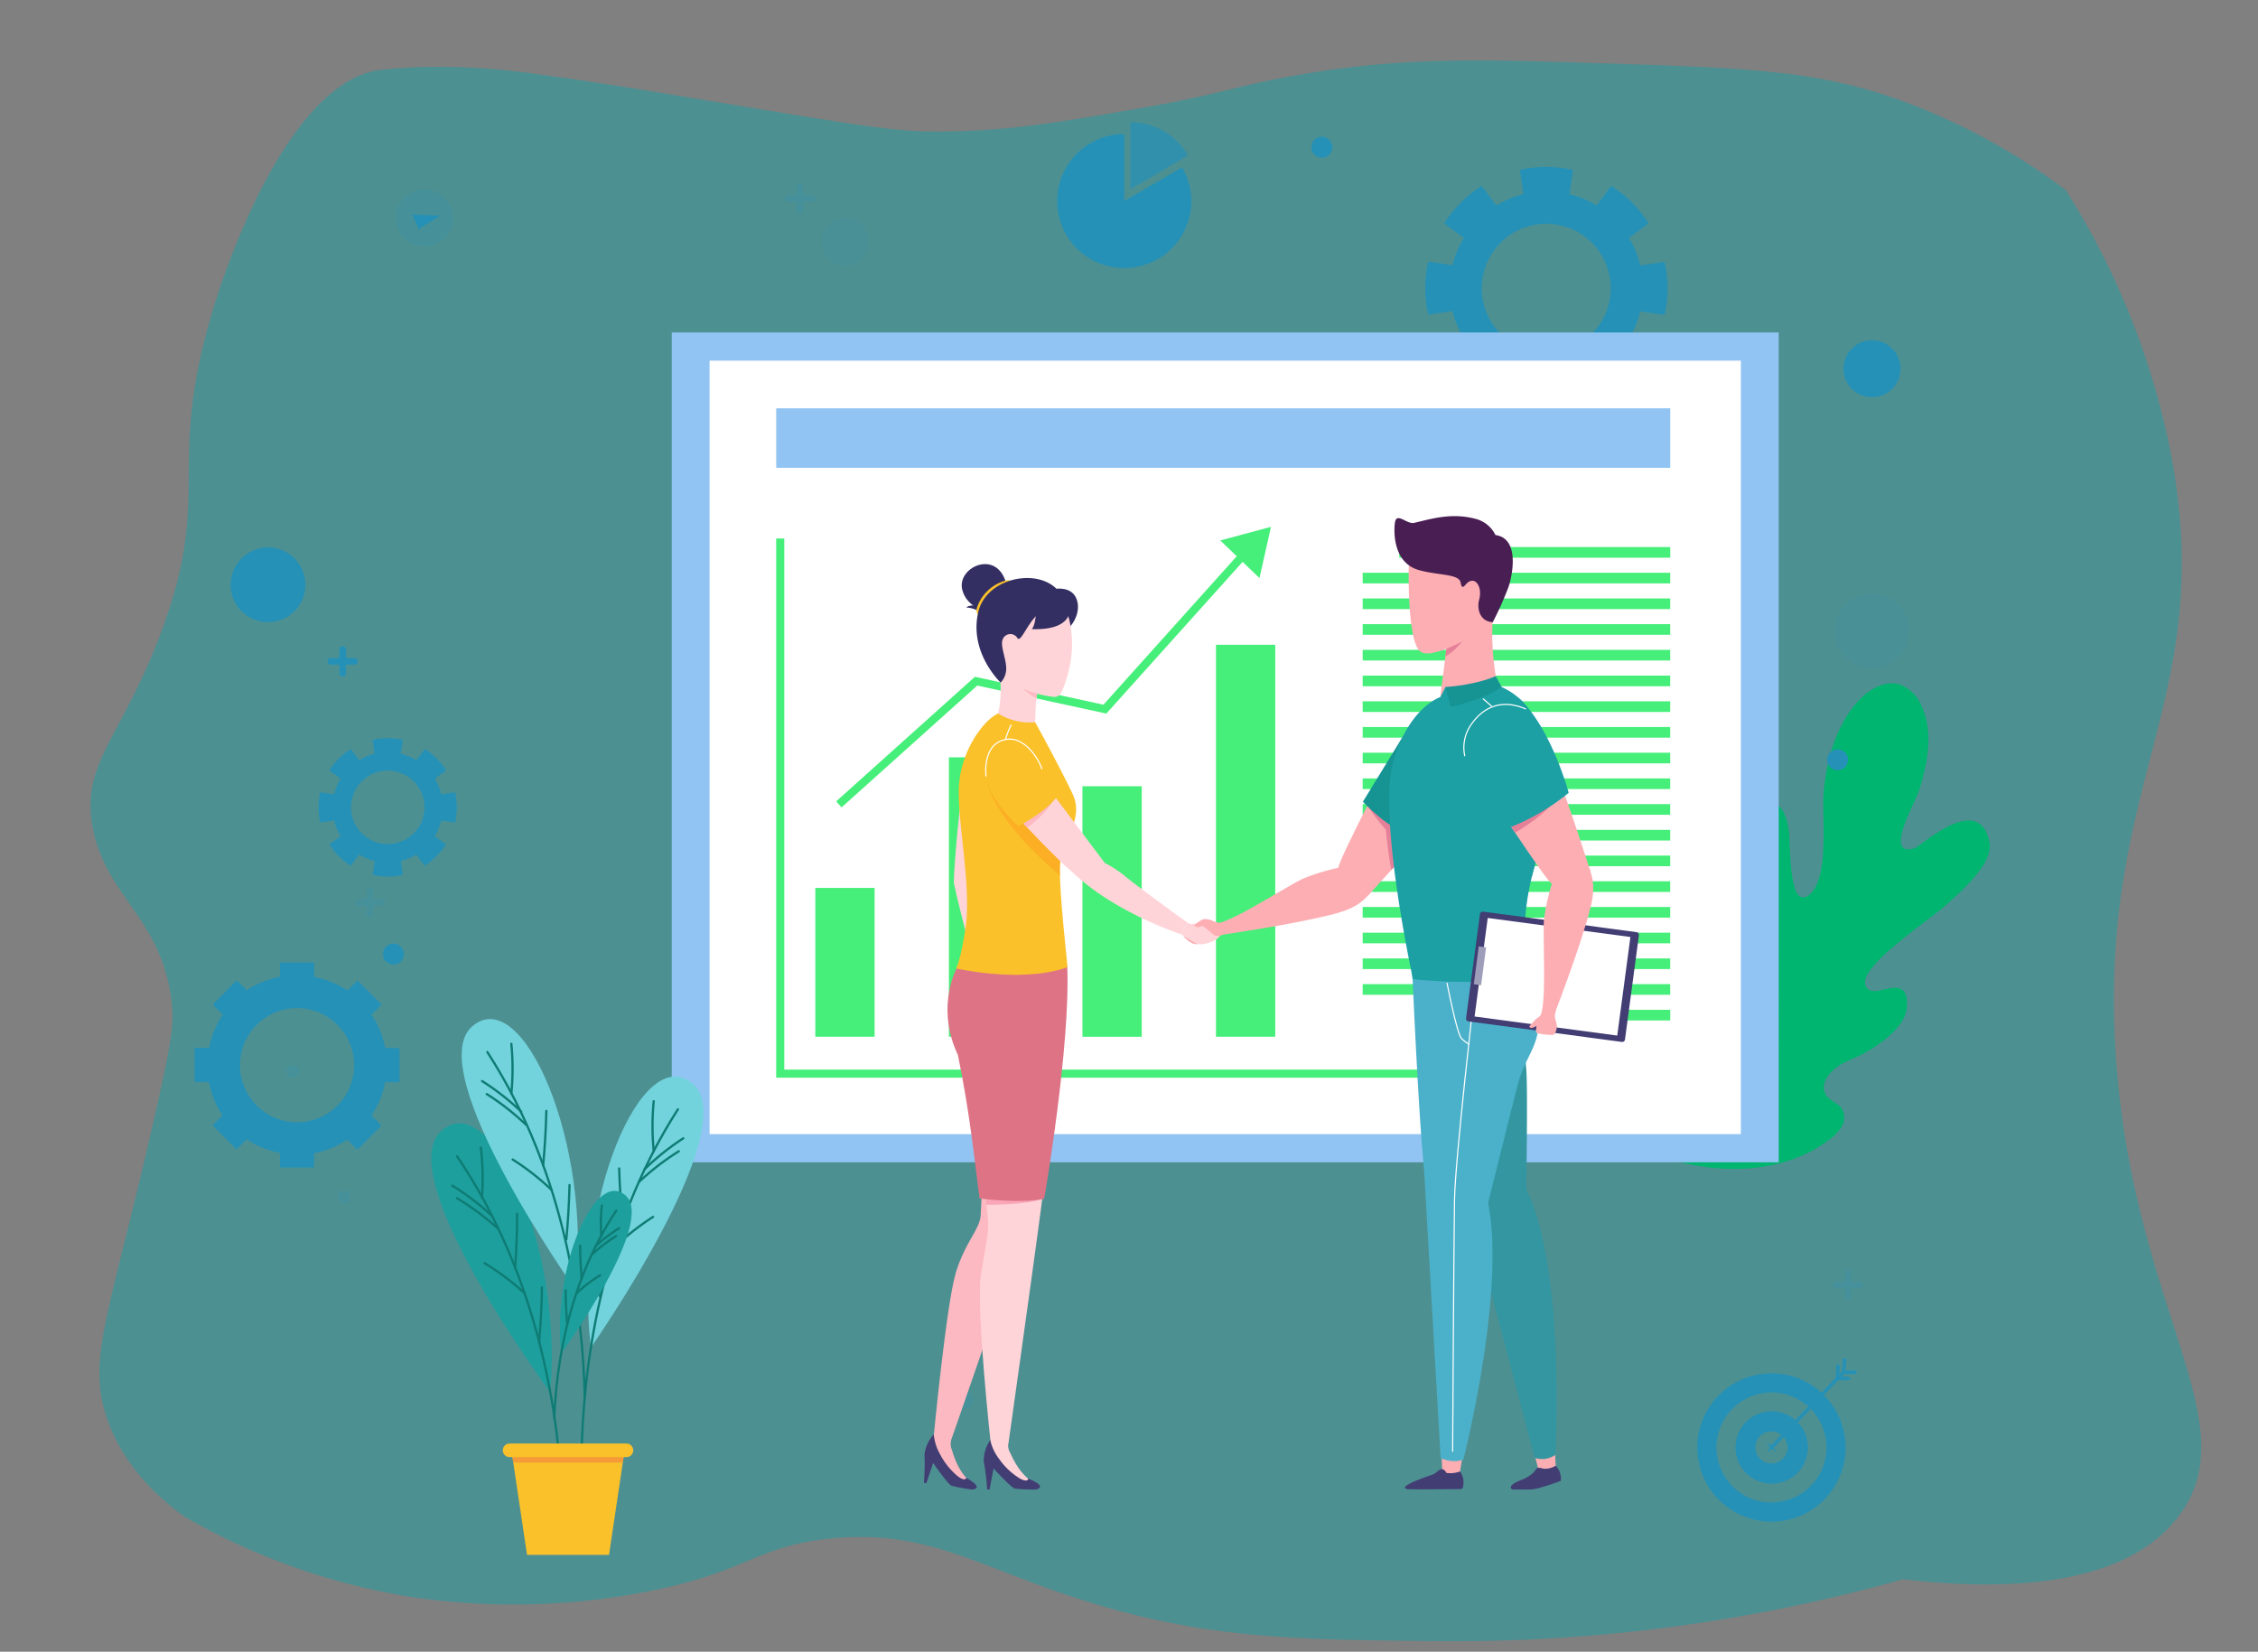 <svg id="Layer_1" data-name="Layer 1" xmlns="http://www.w3.org/2000/svg" viewBox="0 0 499 365"><rect x="0" y="0" width="499" height="365" fill="#808080" stroke="none"/><defs><style>.cls-1,.cls-20{fill:#1ca0a4;}.cls-1{opacity:0.51;}.cls-2{fill:#00b570;}.cls-3{opacity:0.5;}.cls-4,.cls-5,.cls-6,.cls-8,.cls-9{fill:#2591b7;}.cls-5{opacity:0.1;}.cls-6,.cls-7{opacity:0.2;}.cls-8{opacity:0.7;}.cls-9{opacity:0.3;}.cls-10{fill:#91c4f2;}.cls-11{fill:#fff;}.cls-12{fill:#45ef79;}.cls-13{fill:#fdaeb3;}.cls-14{fill:#3396a0;}.cls-15{fill:#4bb1ca;}.cls-16{fill:#e58099;}.cls-17,.cls-31{fill:none;stroke-linecap:round;stroke-miterlimit:10;}.cls-17{stroke:#fff;stroke-width:0.25px;}.cls-18{fill:#491e53;}.cls-19{fill:#169393;}.cls-21{fill:#423d73;}.cls-22{fill:#9e9dba;}.cls-23{fill:#ffd4d8;}.cls-24{fill:#fcb9c1;}.cls-25{fill:#f9a7b9;}.cls-26{fill:#332f62;}.cls-27{fill:#de7385;}.cls-28{fill:#fac12a;}.cls-29{fill:#fcae24;}.cls-30{fill:#1d9f9d;}.cls-31{stroke:#0e7c74;stroke-width:0.5px;}.cls-32{fill:#72d3dd;}.cls-33{fill:#0e7c74;}.cls-34{fill:#f49a38;}</style></defs><title>imagaCS </title><path class="cls-1" d="M456.5,42a139.73,139.73,0,0,0-37-20c-18.11-6.46-33.74-7-65-8-27.78-.91-45.84-1.51-70,3-12.51,2.33-15.13,3.88-33,7-18.69,3.26-31.63,5.45-48,5-7.31-.2-18.1-2-39.66-5.55-22.27-3.68-29.89-5-45.2-7.07a150,150,0,0,0-22.22-1.61,116.39,116.39,0,0,0-12.66.71C62.93,18.57,49.17,61.64,47.5,67c-11.38,36.69-.06,41.21-12,73-8.75,23.29-17.76,28.69-15,43,2.95,15.27,15.29,19.87,17.43,38.45.52,4.55.19,7.81-3.55,24.35C24.28,290.45,19.2,299.89,23.5,313c1.92,5.87,6.21,14,17,22a146.07,146.07,0,0,0,51,18,153.48,153.48,0,0,0,50-1c23.7-4.34,25.2-10.31,42-12,21.72-2.18,32.72,6.45,57,14,26.47,8.23,46.92,8.4,78.67,8.67A365.2,365.2,0,0,0,420.5,349c20.41,2.33,48.57,2.54,61-14,15.68-20.87-10.57-45.89-14-103-3.62-60.31,22.92-78.13,12-133A169.52,169.52,0,0,0,456.5,42Z"/><path class="cls-2" d="M379.53,231c2.11-4.43,4.27-9.06,4.15-14-.11-4.54.06-9.59-1.12-14a36.79,36.79,0,0,1-.9-13.52c1.54-14.17,7.52-13.29,9.74-12.47s3.42,3,3.93,6.61c.41,2.93-.16,16.9,4.1,14.39,4.93-2.91,3.23-17.26,3.54-22.13.46-7.29,2.58-15.25,7.53-20.8,2.44-2.74,6.22-5,9.67-3.69a8.48,8.48,0,0,1,4.46,4.61c2.78,6,1.3,12.7-.53,18.74-.77,2.53-7.9,14.58-1.15,12.77,1.61-.43,14.15-12.58,16.66-1.63.88,3.86-3.06,8.33-9.48,14.07-4,3.59-19.18,13.45-17.91,17.69s9.42-3.6,9.22,4.56c-.11,4.57-5.69,8.44-9.53,10.57-1.83,1-3.85,1.65-5.6,2.78-2.08,1.34-4.49,4.3-2.54,6.73.85,1.06,2.33,1.48,3.15,2.57a3.88,3.88,0,0,1,.17,3.94,9,9,0,0,1-2.76,3c-7,5.4-16.37,7.14-25.21,6.34s-17.28-3.94-25.41-7.49"/><g class="cls-3"><path class="cls-2" d="M416.69,159.35s-4.13,48.07-29.63,80.45"/><path class="cls-2" d="M433,189s-14.66,14.14-27.61,17.32"/><path class="cls-2" d="M389.6,183.14c-.06,7.5,1.46,28.24,9.52,37.48"/><path class="cls-2" d="M415.71,224.36s-5.7,6.08-24.88,10.33"/><path class="cls-2" d="M403.24,246.55s-9.84,2.82-19.3-1.49"/></g><path class="cls-4" d="M96.12,172.08l2.48-1.84a15.35,15.35,0,0,0-4.72-4.72L92,168a12.12,12.12,0,0,0-3.45-1.43L89,163.5a15,15,0,0,0-6.68,0l.45,3.06A12.12,12.12,0,0,0,79.35,168l-1.84-2.48a15.35,15.35,0,0,0-4.72,4.72l2.48,1.84a12.13,12.13,0,0,0-1.43,3.45l-3.06-.45a15,15,0,0,0,0,6.68l3.06-.45a12.13,12.13,0,0,0,1.43,3.45l-2.48,1.84a15.35,15.35,0,0,0,4.72,4.72l1.84-2.48a12.12,12.12,0,0,0,3.45,1.43l-.45,3.06a15,15,0,0,0,6.68,0l-.45-3.06A12.12,12.12,0,0,0,92,188.85l1.84,2.48a15.35,15.35,0,0,0,4.72-4.72l-2.48-1.84a12.13,12.13,0,0,0,1.43-3.45l3.06.45a15,15,0,0,0,0-6.68l-3.06.45A12.13,12.13,0,0,0,96.12,172.08ZM85.69,186.53a8.12,8.12,0,1,1,8.12-8.12A8.12,8.12,0,0,1,85.69,186.53Z"/><path class="cls-4" d="M360,52.59l4.34-3.23a26.92,26.92,0,0,0-8.28-8.28l-3.23,4.34a21.27,21.27,0,0,0-6-2.5l.78-5.36a26.28,26.28,0,0,0-11.72,0l.78,5.36a21.27,21.27,0,0,0-6,2.5l-3.23-4.34a26.91,26.91,0,0,0-8.28,8.28l4.34,3.23a21.26,21.26,0,0,0-2.51,6l-5.36-.78a26.28,26.28,0,0,0,0,11.72l5.36-.78a21.26,21.26,0,0,0,2.51,6l-4.34,3.23a26.92,26.92,0,0,0,8.28,8.28L330.59,82a21.26,21.26,0,0,0,6,2.51l-.78,5.36a26.28,26.28,0,0,0,11.72,0l-.78-5.36a21.26,21.26,0,0,0,6-2.51l3.23,4.34a26.91,26.91,0,0,0,8.28-8.28L360,74.82a21.26,21.26,0,0,0,2.5-6l5.36.78a26.27,26.27,0,0,0,0-11.72l-5.36.78A21.26,21.26,0,0,0,360,52.59Zm-15.5,25.09a14.25,14.25,0,1,1,11.18-11.18A14.26,14.26,0,0,1,344.49,77.67Z"/><circle class="cls-5" cx="186.78" cy="53.45" r="5.28"/><circle class="cls-4" cx="59.23" cy="129.23" r="8.26"/><circle class="cls-5" cx="413.69" cy="139.46" r="8.26"/><circle class="cls-6" cx="93.8" cy="48.17" r="6.3" transform="translate(14.32 117.47) rotate(-68.26)"/><polyline class="cls-4" points="91.12 47.42 92.53 50.58 97.27 47.65"/><circle class="cls-4" cx="413.69" cy="81.51" r="6.3" transform="translate(-3.98 23.77) rotate(-3.28)"/><polyline class="cls-4" points="410.94 81.97 413.56 84.23 416.61 79.57"/><circle class="cls-4" cx="86.94" cy="210.84" r="2.32"/><circle class="cls-6" cx="64.71" cy="236.76" r="1.42"/><circle class="cls-6" cx="76.09" cy="264.54" r="1.42"/><circle class="cls-6" cx="212.91" cy="309.3" r="2.15"/><circle class="cls-4" cx="406.09" cy="167.9" r="2.32"/><circle class="cls-4" cx="292.12" cy="32.54" r="2.32"/><path class="cls-4" d="M75.73,149.51a.74.74,0,0,1-.74-.74v-5.21a.74.74,0,0,1,1.48,0v5.21A.74.74,0,0,1,75.73,149.51Z"/><path class="cls-4" d="M78.34,146.9H73.13a.74.74,0,0,1,0-1.48h5.21a.74.74,0,0,1,0,1.48Z"/><g class="cls-7"><path class="cls-4" d="M383.56,143.42a.74.74,0,0,1-.74-.74v-5.21a.74.74,0,0,1,1.48,0v5.21A.74.74,0,0,1,383.56,143.42Z"/><path class="cls-4" d="M386.17,140.81H381a.74.74,0,1,1,0-1.48h5.21a.74.74,0,1,1,0,1.48Z"/></g><path class="cls-6" d="M84.33,198.69H82.47v-1.87a.74.74,0,0,0-1.48,0v1.87H79.12a.74.74,0,1,0,0,1.48H81V202a.74.74,0,1,0,1.48,0v-1.87h1.87a.74.74,0,1,0,0-1.48Z"/><g class="cls-7"><path class="cls-4" d="M176.77,47.22a.74.74,0,0,1-.74-.74V41.27a.74.74,0,0,1,1.48,0v5.21A.74.74,0,0,1,176.77,47.22Z"/><path class="cls-4" d="M179.38,44.61h-5.21a.74.74,0,1,1,0-1.48h5.21a.74.74,0,1,1,0,1.48Z"/></g><g class="cls-7"><path class="cls-4" d="M408.41,287.32a.74.74,0,0,1-.74-.74v-5.21a.74.74,0,0,1,1.48,0v5.21A.74.74,0,0,1,408.41,287.32Z"/><path class="cls-4" d="M411,284.71H405.8a.74.74,0,0,1,0-1.48H411a.74.74,0,1,1,0,1.48Z"/></g><path class="cls-4" d="M263.26,44.44a14.62,14.62,0,0,1-.56,4.05,14.81,14.81,0,1,1-14.25-18.86V44.44L261.22,37A14.71,14.71,0,0,1,263.26,44.44Z"/><path class="cls-8" d="M262.56,34.36A14.79,14.79,0,0,0,249.79,27V41.83Z"/><path class="cls-9" d="M263.26,44.44a14.62,14.62,0,0,1-.56,4.05l-14.25-4.05L261.22,37A14.71,14.71,0,0,1,263.26,44.44Z"/><path class="cls-6" d="M248.44,29.63V44.44l-12.21,8.37a14.81,14.81,0,0,1,12.21-23.18Z"/><path class="cls-4" d="M391.48,311.92a7.95,7.95,0,1,0,8,7.94A7.95,7.95,0,0,0,391.48,311.92Zm0,11.53a3.59,3.59,0,1,1,3.59-3.59A3.58,3.58,0,0,1,391.48,323.45Z"/><path class="cls-4" d="M391.48,303.48a16.39,16.39,0,1,0,16.39,16.39A16.4,16.4,0,0,0,391.48,303.48Zm0,28.56a12.16,12.16,0,1,1,12.17-12.17A12.16,12.16,0,0,1,391.48,332Z"/><path class="cls-4" d="M391.48,311.92a7.95,7.95,0,1,0,8,7.94A7.95,7.95,0,0,0,391.48,311.92Zm0,11.53a3.59,3.59,0,1,1,3.59-3.59A3.58,3.58,0,0,1,391.48,323.45Z"/><path class="cls-4" d="M391.48,311.92a7.95,7.95,0,1,0,8,7.94A7.95,7.95,0,0,0,391.48,311.92Zm0,11.53a3.59,3.59,0,1,1,3.59-3.59A3.58,3.58,0,0,1,391.48,323.45Z"/><rect class="cls-4" x="387.93" y="311.17" width="23.03" height="0.74" transform="translate(-101.81 384.75) rotate(-46.26)"/><rect class="cls-4" x="391.27" y="318.76" width="0.37" height="2.22" transform="translate(-108.41 395.31) rotate(-47.84)"/><rect class="cls-4" x="390.35" y="319.68" width="2.22" height="0.37" transform="translate(-108.38 395.47) rotate(-47.85)"/><path class="cls-4" d="M409.93,303.62h-2.51a.37.37,0,0,1-.37-.4l.23-2.75a.37.37,0,0,1,.4-.34.37.37,0,0,1,.34.4l-.2,2.34h2.11a.37.37,0,1,1,0,.74Z"/><path class="cls-4" d="M408.52,305H406a.37.37,0,0,1-.37-.4l.23-2.75a.37.37,0,0,1,.4-.34.37.37,0,0,1,.34.4l-.2,2.34h2.11a.37.37,0,1,1,0,.74Z"/><path class="cls-4" d="M85.13,231.57c0-.18-.08-.38-.13-.56a17.77,17.77,0,0,0-.61-2.21,19.45,19.45,0,0,0-2.29-4.57L84.33,222,79,216.66l-.1.1-2.12,2.13a19.87,19.87,0,0,0-7.34-3V212.7H61.87v3.15a19.87,19.87,0,0,0-7.34,3l-2.22-2.23L47,222l2.23,2.22a19.87,19.87,0,0,0-3,7.34H43v7.55h3.16a19.63,19.63,0,0,0,3,7.34L47,248.69,52.3,254l2.22-2.23a19.63,19.63,0,0,0,7.34,3V258h7.55v-3.16a19.63,19.63,0,0,0,7.34-3l2.12,2.13.1.1,3.21-3.21,2.13-2.13-2.13-2.12-.1-.1.1-.16a19.56,19.56,0,0,0,2.93-7.19h3.16v-7.55ZM65.65,248a12.61,12.61,0,1,1,12.61-12.61A12.61,12.61,0,0,1,65.65,248Z"/><rect class="cls-10" x="148.45" y="73.47" width="244.63" height="183.38"/><rect class="cls-11" x="156.81" y="79.7" width="227.91" height="170.93"/><rect class="cls-10" x="171.54" y="90.23" width="197.57" height="13.15"/><rect class="cls-12" x="180.18" y="196.22" width="13.1" height="32.88"/><rect class="cls-12" x="209.7" y="167.36" width="13.1" height="61.74"/><rect class="cls-12" x="239.21" y="173.75" width="13.1" height="55.36"/><rect class="cls-12" x="268.72" y="142.49" width="13.1" height="86.61"/><polygon class="cls-12" points="332.71 238.15 171.53 238.15 171.53 119 173.32 119 173.32 236.37 332.71 236.37 332.71 238.15"/><polygon class="cls-12" points="185.98 178.42 184.79 177.09 215.45 149.56 243.85 155.73 274.6 121.49 275.93 122.69 244.49 157.69 215.96 151.5 185.98 178.42"/><polygon class="cls-12" points="278.34 127.74 269.67 119.43 280.87 116.43 278.34 127.74"/><rect class="cls-12" x="309.23" y="120.89" width="59.88" height="2.35"/><rect class="cls-12" x="301.14" y="126.57" width="67.96" height="2.35"/><rect class="cls-12" x="301.14" y="132.25" width="67.96" height="2.35"/><rect class="cls-12" x="301.14" y="137.93" width="67.96" height="2.35"/><rect class="cls-12" x="301.14" y="143.61" width="67.96" height="2.35"/><rect class="cls-12" x="301.14" y="149.3" width="67.96" height="2.35"/><rect class="cls-12" x="301.14" y="154.98" width="67.96" height="2.35"/><rect class="cls-12" x="301.14" y="160.66" width="67.96" height="2.35"/><rect class="cls-12" x="301.14" y="166.34" width="67.96" height="2.35"/><rect class="cls-12" x="301.14" y="172.02" width="67.96" height="2.35"/><rect class="cls-12" x="301.14" y="177.7" width="67.96" height="2.35"/><rect class="cls-12" x="301.14" y="183.39" width="67.96" height="2.35"/><rect class="cls-12" x="301.14" y="189.07" width="67.96" height="2.35"/><rect class="cls-12" x="301.14" y="194.75" width="67.96" height="2.35"/><rect class="cls-12" x="301.14" y="200.43" width="67.96" height="2.35"/><rect class="cls-12" x="301.14" y="206.11" width="67.96" height="2.35"/><rect class="cls-12" x="301.14" y="211.8" width="67.96" height="2.35"/><rect class="cls-12" x="301.14" y="217.48" width="67.96" height="2.35"/><rect class="cls-12" x="339.17" y="223.16" width="29.94" height="2.35"/><polyline class="cls-13" points="338.45 318.71 340.02 324.94 343.8 324.27 343.55 318.39"/><path class="cls-14" d="M336.12,260.66c-10.15-16.59-13.55-1.51-13.55-1.51l16.58,63a5,5,0,0,0,4.58-.67S346.28,277.24,336.12,260.66Z"/><path class="cls-14" d="M334.25,217.17a16.93,16.93,0,0,1,2.68,7.75c.35,4.1,0,7.68.36,11.41s0,26.38,0,26.38-10.9,5.57-12.35,2.3c-2.93-6.63-12.08-43.73-12.08-43.73S324.38,221.59,334.25,217.17Z"/><path class="cls-15" d="M338.41,215.32A21.43,21.43,0,0,1,339.85,228c-.68,4.05-2.91,6.29-4.28,11.15-1,3.61-6.7,26.66-6.7,26.66s-13.22-1.63-13.84-5.16c-1.26-7.14-2.92-45.75-2.92-45.75S327.77,217.25,338.41,215.32Z"/><polyline class="cls-13" points="318.5 319.12 318.74 325.54 322.57 325.67 323.55 319.87"/><path class="cls-15" d="M327.64,261.39c-6.75-18.24-13-4.1-13-4.1l3.73,64.91a6.94,6.94,0,0,0,5,.39S334.4,279.63,327.64,261.39Z"/><path class="cls-13" d="M330.9,151.45c-4.31,3.18-12.61,2.6-12.61,2.6l1.14-9,.49-3.82s.69-.84,1.71-2c3.16-3.64,9.53-10.4,8.57-4.75C328.92,142,330.9,151.45,330.9,151.45Z"/><path class="cls-16" d="M324.29,139.93a13.66,13.66,0,0,1-4.87,5.17l.49-3.82s.69-.84,1.71-2l.38-.14Z"/><path class="cls-13" d="M311.3,126S311,141.9,313.9,144s13.43-4.65,13.43-4.65,7.4-9.92,5.42-17.32c-1.67-6.25-15.95-9.15-20.49-1.56C311.42,121.91,311.38,123.8,311.3,126Z"/><path class="cls-17" d="M319.79,217.29S322,228.59,323,229.5a8.8,8.8,0,0,0,1.55,1.21"/><path class="cls-17" d="M325.87,219.14s-4.28,37.06-4.43,45.85-.42,55.73-.42,55.73"/><path class="cls-18" d="M308.23,115.83s-1.08,8.37,5.37,10.16c4.28,1.19,8.85.8,9.19,2.75s.93.39,1.73-.13c1.71-1.09,3.08,1.29,2.37,3.89-.54,2,.08,4.82,3,5a77.51,77.51,0,0,0,3.45-7.71c.84-2.43,2.65-10.79-2.85-11.55a6.78,6.78,0,0,0-4.54-3.62c-5.38-1.38-9.92.13-13.46.93C310.83,115.92,308.43,112.82,308.23,115.83Z"/><path class="cls-13" d="M317.68,180.45c-1.24,1.61-3.18,3.9-5.27,6.29-1.64,1.87-3.37,3.8-4.93,5.51-2.87,3.18-5.14,5.63-5.14,5.63s-6.7-4.48-6.58-6.11c.07-1,3.27-7.49,5.85-12.62.55-1.09,1.07-2.13,1.54-3,1-2,1.67-3.3,1.67-3.3Z"/><path class="cls-16" d="M312.4,186.74c-1.64,1.87-3.37,3.8-4.93,5.51-.68-3.43-1.22-8.93-1.22-8.93a38.38,38.38,0,0,1-3.74-4.84l4.21-2.84,4.75,2.37S312,182.73,312.4,186.74Z"/><path class="cls-13" d="M295.76,191.77a46.12,46.12,0,0,0-7.83,2.41c-1.86.86-8.22,4.75-12.9,7.3a40.6,40.6,0,0,1-5.15,2.37l.94,2.6s9.67-1.38,17.9-3.09,10.89-2.52,13.62-5.49S298.76,191,295.76,191.77Z"/><path class="cls-19" d="M310.05,162.71l-8.86,14.46s5.81,6.42,12,8c4.23-2.64,8.55-12.14,8.55-12.14"/><path class="cls-20" d="M340.25,187.38c-.1.37-.2.74-.31,1.11-.54,1.81-1,3.64-1.47,5.46-3.4,14.54-.05,21.36-.05,21.36-9.35,3-26.24,1.06-26.24,1.06s-.21-1.37-.43-2.43c-1.45-7.13-6.85-35.2-3.85-45.65,3.46-12,10.38-14.24,10.38-14.24a48.9,48.9,0,0,0,12.61-2.6C343.51,156,343.76,174.48,340.25,187.38Z"/><path class="cls-20" d="M340.25,187.38c-.1.37-.2.74-.31,1.11-.54,1.81-1,3.65-1.47,5.46v0c-9.89-14-14.11-24.23-14.11-24.23l4.7.92,5.73,2.88Z"/><path class="cls-13" d="M351.49,192.59s-7.19,3.64-8.55,2.73c-.81-.54-4.92-6.53-8.11-11.29-.69-1-1.33-2-1.88-2.83-1.23-1.82-2.05-3.08-2.05-3.08l13-7.46C346.42,176.7,351.49,192.59,351.49,192.59Z"/><path class="cls-16" d="M343.49,177c-2,2.92-7.21,6.18-8.66,7-.69-1-1.33-2-1.88-2.83C336.21,179.32,345.37,174.17,343.49,177Z"/><rect class="cls-21" x="325.37" y="203.61" width="35.44" height="24.48" rx="0.6" ry="0.6" transform="translate(31.6 -43.53) rotate(7.61)"/><rect class="cls-11" x="327.19" y="204.86" width="31.81" height="21.97" transform="translate(31.6 -43.53) rotate(7.61)"/><rect class="cls-22" x="323.24" y="212.19" width="8.44" height="1.63" transform="matrix(0.13, -0.99, 0.99, 0.13, 73.61, 509.92)"/><path class="cls-13" d="M342.94,195.32a46.1,46.1,0,0,0-1.74,8c-.16,2,.1,9.5,0,14.82a40.61,40.61,0,0,1-.47,5.65l2.73.45s3.55-9.1,6.1-17.11,3.15-10.73,1.91-14.56S343.76,192.34,342.94,195.32Z"/><path class="cls-20" d="M336.07,154.64c7,7,10.6,20.57,10.6,20.57A49.83,49.83,0,0,1,333.3,183c-3-2.46-8.7-12.83-8.7-12.83s-5.81-10.15.79-14.74C332.19,150.72,336.07,154.64,336.07,154.64Z"/><path class="cls-13" d="M343.88,223.23a3.38,3.38,0,0,0-.07,2.36,3.17,3.17,0,0,1-.33,3c-.47.32-3.65-.15-3.94-.36s.17-2.06.14-2.59.9-.84,1.2-2.75"/><path class="cls-13" d="M340.47,224.53a3.94,3.94,0,0,0-1.51,1.19c-.21.25-1,1-1,1.17a.66.66,0,0,0,.66.25,6.84,6.84,0,0,0,1.17-.54"/><path class="cls-20" d="M318.29,154.05l1.14-2.21A29.91,29.91,0,0,0,330.63,150l.27,1.49-4.52,1.82A15.82,15.82,0,0,1,318.29,154.05Z"/><path class="cls-19" d="M319.42,151.84l1.18,4.39s7.44-1.64,11.25-4.41l-1.31-2.4S326.65,151.27,319.42,151.84Z"/><path class="cls-21" d="M322.66,325.17a6.28,6.28,0,0,1-3,.33s-.4-.83-1-.83-1.4.89-1.82,1.09-8.52,2.79-5.79,3.31c.1.12,9.64,0,11.74,0a.52.52,0,0,0,.51-.41A4.27,4.27,0,0,0,322.66,325.17Z"/><path class="cls-21" d="M343.8,323.9a4.43,4.43,0,0,1-2.67.67,4.49,4.49,0,0,0-1.25-.22c-.3.07-.83.9-1.05,1.14a9.81,9.81,0,0,1-2,1.3c-.53.24-2.54.9-2.91,1.67a.49.49,0,0,0,.44.7h3.42a7.65,7.65,0,0,0,2.14-.28,48.35,48.35,0,0,0,5-1.64A4.15,4.15,0,0,0,343.8,323.9Z"/><path class="cls-17" d="M323.69,167a8.81,8.81,0,0,1,1.31-6.72c2.55-3.79,6.57-6,12.13-3.63"/><line class="cls-17" x1="327.79" y1="154.45" x2="329.57" y2="156.01"/><path class="cls-13" d="M270.82,206.46a4.74,4.74,0,0,0-1.27.36,8.19,8.19,0,0,1-2.87-.18l-1.29-1.9s.47-.6.53-.69a11.88,11.88,0,0,1,1.67-.28,22,22,0,0,0,3,.77c.29-.07,1.24.44,1.22.62A9.24,9.24,0,0,1,270.82,206.46Z"/><path class="cls-23" d="M212.36,176.16s-1.57,14.4-1.57,19c1.46,6.87,6.34,24.93,6.34,24.93l6.34-15.46-2.39-19.19"/><path class="cls-24" d="M217.73,248.6s-.88,16.68-1,19.86-3.43,5.9-5.52,12.86-4.91,36.53-4.91,36.53l3.84.53s12.5-35.55,15.08-44.77,7.09-22.8,7.09-22.8"/><path class="cls-24" d="M210.18,318.38a3.12,3.12,0,0,0,.06,1.69c.3.76,1.06,4.1,3.28,6.48l.19.87-2.27-.13a30.88,30.88,0,0,1-3.13-2.79c-.16-.4-.77-2.14-.95-2.67s-1.1-1.6-1-2a13.63,13.63,0,0,0-.16-2,15,15,0,0,1,1.66-.91c.22,0,1.19,0,1.19,0Z"/><path class="cls-21" d="M206.36,317a7.9,7.9,0,0,0-2.05,4.38,59.72,59.72,0,0,1-.12,6.32l.53.07,1.5-4.49s3.23,4.72,4.06,5.05a38.32,38.32,0,0,0,4.5.84c.18,0,3-.21-1.27-2.59,0,0-.09.9-1.75-.27a15.41,15.41,0,0,1-4-4.92A10.85,10.85,0,0,1,206.36,317Z"/><path class="cls-23" d="M232.34,249.45s-1,7.43-2,15.14c0,.1,0,.2,0,.3-.38,2.81-.76,5.64-1.09,8.16-1.27,9.48-6.41,46.07-6.41,46.07h-3.88s-3.29-30.09-2.19-37.27,1.88-9.43,1.54-12.6c-.06-.6-.17-1.66-.29-3-.07-.71-.14-1.49-.21-2.33-.55-6-1.27-14.46-1.27-14.46Z"/><path class="cls-25" d="M230.32,264.89a2.51,2.51,0,0,1-.49.2c-3.35,1.08-9.82,1.15-11.83,1.15-.07-.71-.14-1.49-.21-2.33,2.47,0,11.51,0,12.57.68C230.49,264.67,230.48,264.77,230.32,264.89Z"/><path class="cls-26" d="M233.46,130.11s3.19-.49,4.34,2-.18,5.6-2.18,7.17-3.49-7.26-3.49-7.26"/><path class="cls-23" d="M222.81,319.12a3.12,3.12,0,0,0,.29,1.67c.4.72,1.62,3.92,4.14,6l.31.84-2.27.19a30.88,30.88,0,0,1-3.48-2.33c-.22-.37-1.06-2-1.31-2.51s-1.31-1.44-1.31-1.87a13.62,13.62,0,0,0-.44-1.95,15,15,0,0,1,1.52-1.13c.22-.06,1.18-.16,1.18-.16Z"/><path class="cls-23" d="M229.61,150.55s-.16.94-.33,2.21c-.08.49-.15,1-.21,1.59,0,.34-.08.69-.11,1-.16,1.8-.1,3.22-.36,5.63L220,159.14s1.86-3.13.84-11.36Z"/><path class="cls-24" d="M229.28,152.76c-.08.49-.15,1-.21,1.59a16.3,16.3,0,0,1-3.77-2.91Z"/><path class="cls-23" d="M234.56,153a1.65,1.65,0,0,1-1.71,1,23,23,0,0,1-10.31-3.77c-4.65-3.33-2.37-19.63,10.17-19.06C235.14,131.24,239.71,141.39,234.56,153Z"/><path class="cls-27" d="M211.69,213.44s-5.18,8.64,0,19.71c2.76,13.28,3.81,24.59,4.78,31.68,0,0,8.78,1.24,14.29.08,0,0,5.85-33.64,5.09-51.47"/><path class="cls-28" d="M235.27,207.21c.52,5.33.65,6.49.65,6.49s-8.05,3.65-24.64.32c0,0,1-1.66,2.13-9.18,1.28-8.93-1.84-23.19-1.51-30.88s5.22-14.7,8.69-16.29a13.09,13.09,0,0,0,8.18,1.93s5.93,10.79,8.33,16c2.13,4.66-1.11,8.84-2.38,12.72a10.49,10.49,0,0,0-.36,1.38,20.82,20.82,0,0,0-.12,3.75C234.34,197.14,234.8,202.52,235.27,207.21Z"/><path class="cls-29" d="M234.36,189.7a20.82,20.82,0,0,0-.12,3.75c-14.69-12.45-16-20.27-16-20.27l6.24,3.1,7.84,8,2.39,4A10.49,10.49,0,0,0,234.36,189.7Z"/><path class="cls-26" d="M216.53,133.93s-2-.5-3,.31c0,0,2.61.16,3.14,1.4"/><path class="cls-26" d="M217.91,135.18s-4.29-1-5.26-4.84c-1.34-5.26,8.66-9.59,10,0"/><path class="cls-28" d="M216.18,135.89a1.64,1.64,0,0,1-.33-1.43,9.22,9.22,0,0,1,6.39-6.16s1.14-.3,1.47.4"/><path class="cls-26" d="M221.14,150.84s-7.09-6.64-4.93-15.66,18.28-10.64,19.41-.41c0,0-4-1.1-6.35,1.06s-3.74,6.35-4.45,5.14a1.81,1.81,0,0,0-3.28.48c-.45,1.35.7,3.84.82,6A4.51,4.51,0,0,1,221.14,150.84Z"/><path class="cls-26" d="M236.38,133.37s1.83,6-8.37,5.66c1.21-1.34,1-6.28,1-6.28"/><path class="cls-21" d="M218.84,318.25a7.9,7.9,0,0,0-1.43,4.63,59.74,59.74,0,0,1,.75,6.28h.53l.87-4.66s3.85,4.24,4.72,4.45a38.32,38.32,0,0,0,4.57.21c.19,0,2.92-.62-1.62-2.39,0,0,0,.9-1.77,0a15.42,15.42,0,0,1-4.63-4.32A10.85,10.85,0,0,1,218.84,318.25Z"/><path class="cls-23" d="M244.14,190.69s-3.31,3.56-5.22,3.31c-1.45-.19-8.6-7.6-11.91-11.12l-1.7-1.82,3.74-3,3.48-2.8Z"/><path class="cls-24" d="M232.33,177.53a20.41,20.41,0,0,1-5.32,5.36l-1.7-1.82,3.74-3Z"/><path class="cls-28" d="M225.3,165.64c-4.91-2.56-7.47,1.41-7.43,5.39.06,5.25,7.18,11.56,7.18,11.56s6.33-3.33,8.44-6.46C233.5,176.13,230.06,168.13,225.3,165.64Z"/><path class="cls-23" d="M242.17,189.78a25.8,25.8,0,0,1,6.12,3.57c2.4,2.07,14.1,10.53,14.1,10.53L261,206.46s-14.58-4.73-23.79-13.55Z"/><path class="cls-17" d="M217.9,171.5s-1-7.64,4.94-8.15c3.64-.31,6.63,4.2,7.4,6.53"/><path class="cls-17" d="M222.21,163.39a19.41,19.41,0,0,1,1.25-3.19"/><path class="cls-23" d="M261,206.46s2.55,1.6,3.67,2.1,4.44-.72,4.9-1.74a8.86,8.86,0,0,1-1-.06c-.44-.06-2.27-2.07-3.55-2.53a4.1,4.1,0,0,0-1.76,0,3,3,0,0,1-.83-.35"/><path class="cls-13" d="M269.87,203.86a3.24,3.24,0,0,1-1.7-.28,4,4,0,0,0-2.14-.46c-.56.08-1,.54-.58.73l.95.41a8.38,8.38,0,0,0,4.51.65C271.66,204.79,269.87,203.86,269.87,203.86Z"/><path class="cls-13" d="M265.45,203.37s-1.54.92-1.49,1.11.44.54,1.1.37a9,9,0,0,0,1.76-.83"/><path class="cls-13" d="M261.49,206.78a3,3,0,0,0,1,1,.8.8,0,0,0,.65.41s.13.37.9.36a.79.79,0,0,0,.7.08l-1.14-.6C263.14,207.76,261.49,206.78,261.49,206.78Z"/><path class="cls-30" d="M121.57,307.64S86.42,260.16,97.45,250,124.59,275.6,121.57,307.64Z"/><path class="cls-31" d="M101,255.52c18.5,27.27,22.47,58.16,23.29,75.75"/><path class="cls-31" d="M119.75,284.51c0,4.46-.35,8.69-.6,12.2"/><path class="cls-31" d="M114.28,268.24c0,4.46-.19,8.51-.44,12"/><path class="cls-31" d="M106.25,253.58a56.21,56.21,0,0,1,.25,11"/><path class="cls-31" d="M99.94,262a53.7,53.7,0,0,1,8.53,6.47"/><path class="cls-31" d="M101,264.8a59.33,59.33,0,0,1,9.06,6.7"/><path class="cls-31" d="M107.06,279.13a56.21,56.21,0,0,1,8.78,6.56"/><path class="cls-32" d="M130.58,297.79s33.88-48.39,22.59-58.23S126.71,265.84,130.58,297.79Z"/><path class="cls-31" d="M149.81,245.14c-17.78,27.75-20.94,58.74-21.29,76.34"/><path class="cls-33" d="M131.6,274.62a56.13,56.13,0,0,0,.79,12c0,.18.32.14.32,0,0-4-.37-8.06-.73-12a.19.19,0,0,0-.38,0Z"/><path class="cls-31" d="M136.83,258.21c.13,4.46.42,8.5.76,12"/><path class="cls-31" d="M144.47,243.35a56.21,56.21,0,0,0,0,11"/><path class="cls-31" d="M151,251.55a55.46,55.46,0,0,0-8.5,6.79"/><path class="cls-31" d="M150,254.42a57.73,57.73,0,0,0-8.81,6.79"/><path class="cls-31" d="M144.33,268.91a56.21,56.21,0,0,0-8.61,6.79"/><path class="cls-32" d="M127.16,285s-34.1-48.23-22.86-58.13S130.89,253.08,127.16,285Z"/><path class="cls-31" d="M107.7,232.49c17.9,27.67,21.09,58.64,21.53,76.24"/><path class="cls-31" d="M125.86,261.88c-.11,4.46-.38,8.51-.7,12"/><path class="cls-31" d="M120.74,245.5c-.11,4.46-.38,8.51-.7,12"/><path class="cls-31" d="M113,230.67a56.21,56.21,0,0,1,0,11"/><path class="cls-31" d="M106.54,238.9a56.2,56.2,0,0,1,8.64,6.75"/><path class="cls-31" d="M107.57,241.77a56.2,56.2,0,0,1,8.64,6.75"/><path class="cls-31" d="M113.29,256.23a56.21,56.21,0,0,1,8.64,6.75"/><path class="cls-30" d="M124,299.12s21-28.84,14.28-34.91S122,279.78,124,299.12Z"/><path class="cls-31" d="M136.18,267.54c-11,16.56-13.28,35.23-13.69,45.86"/><path class="cls-31" d="M125,285.14c0,2.7.16,5.14.33,7.25"/><path class="cls-31" d="M128.2,275.29c0,2.7.16,5.14.33,7.25"/><path class="cls-31" d="M133,266.4a33.93,33.93,0,0,0-.1,6.62"/><path class="cls-31" d="M136.83,271.42a33.94,33.94,0,0,0-5.27,4"/><path class="cls-31" d="M136.18,273.15a33.94,33.94,0,0,0-5.27,4"/><path class="cls-31" d="M132.61,281.83a33.93,33.93,0,0,0-5.27,4"/><polygon class="cls-28" points="138.09 320.09 137.94 321.09 137.63 323.21 134.59 343.6 116.47 343.6 113.43 323.21 113.12 321.09 112.97 320.09 138.09 320.09"/><polygon class="cls-34" points="137.94 321.09 137.63 323.21 113.43 323.21 113.12 321.09 137.94 321.09"/><path class="cls-28" d="M138.44,322H112.61a1.5,1.5,0,0,1-1.5-1.5h0a1.5,1.5,0,0,1,1.5-1.5h25.83a1.5,1.5,0,0,1,1.5,1.5h0A1.5,1.5,0,0,1,138.44,322Z"/></svg>